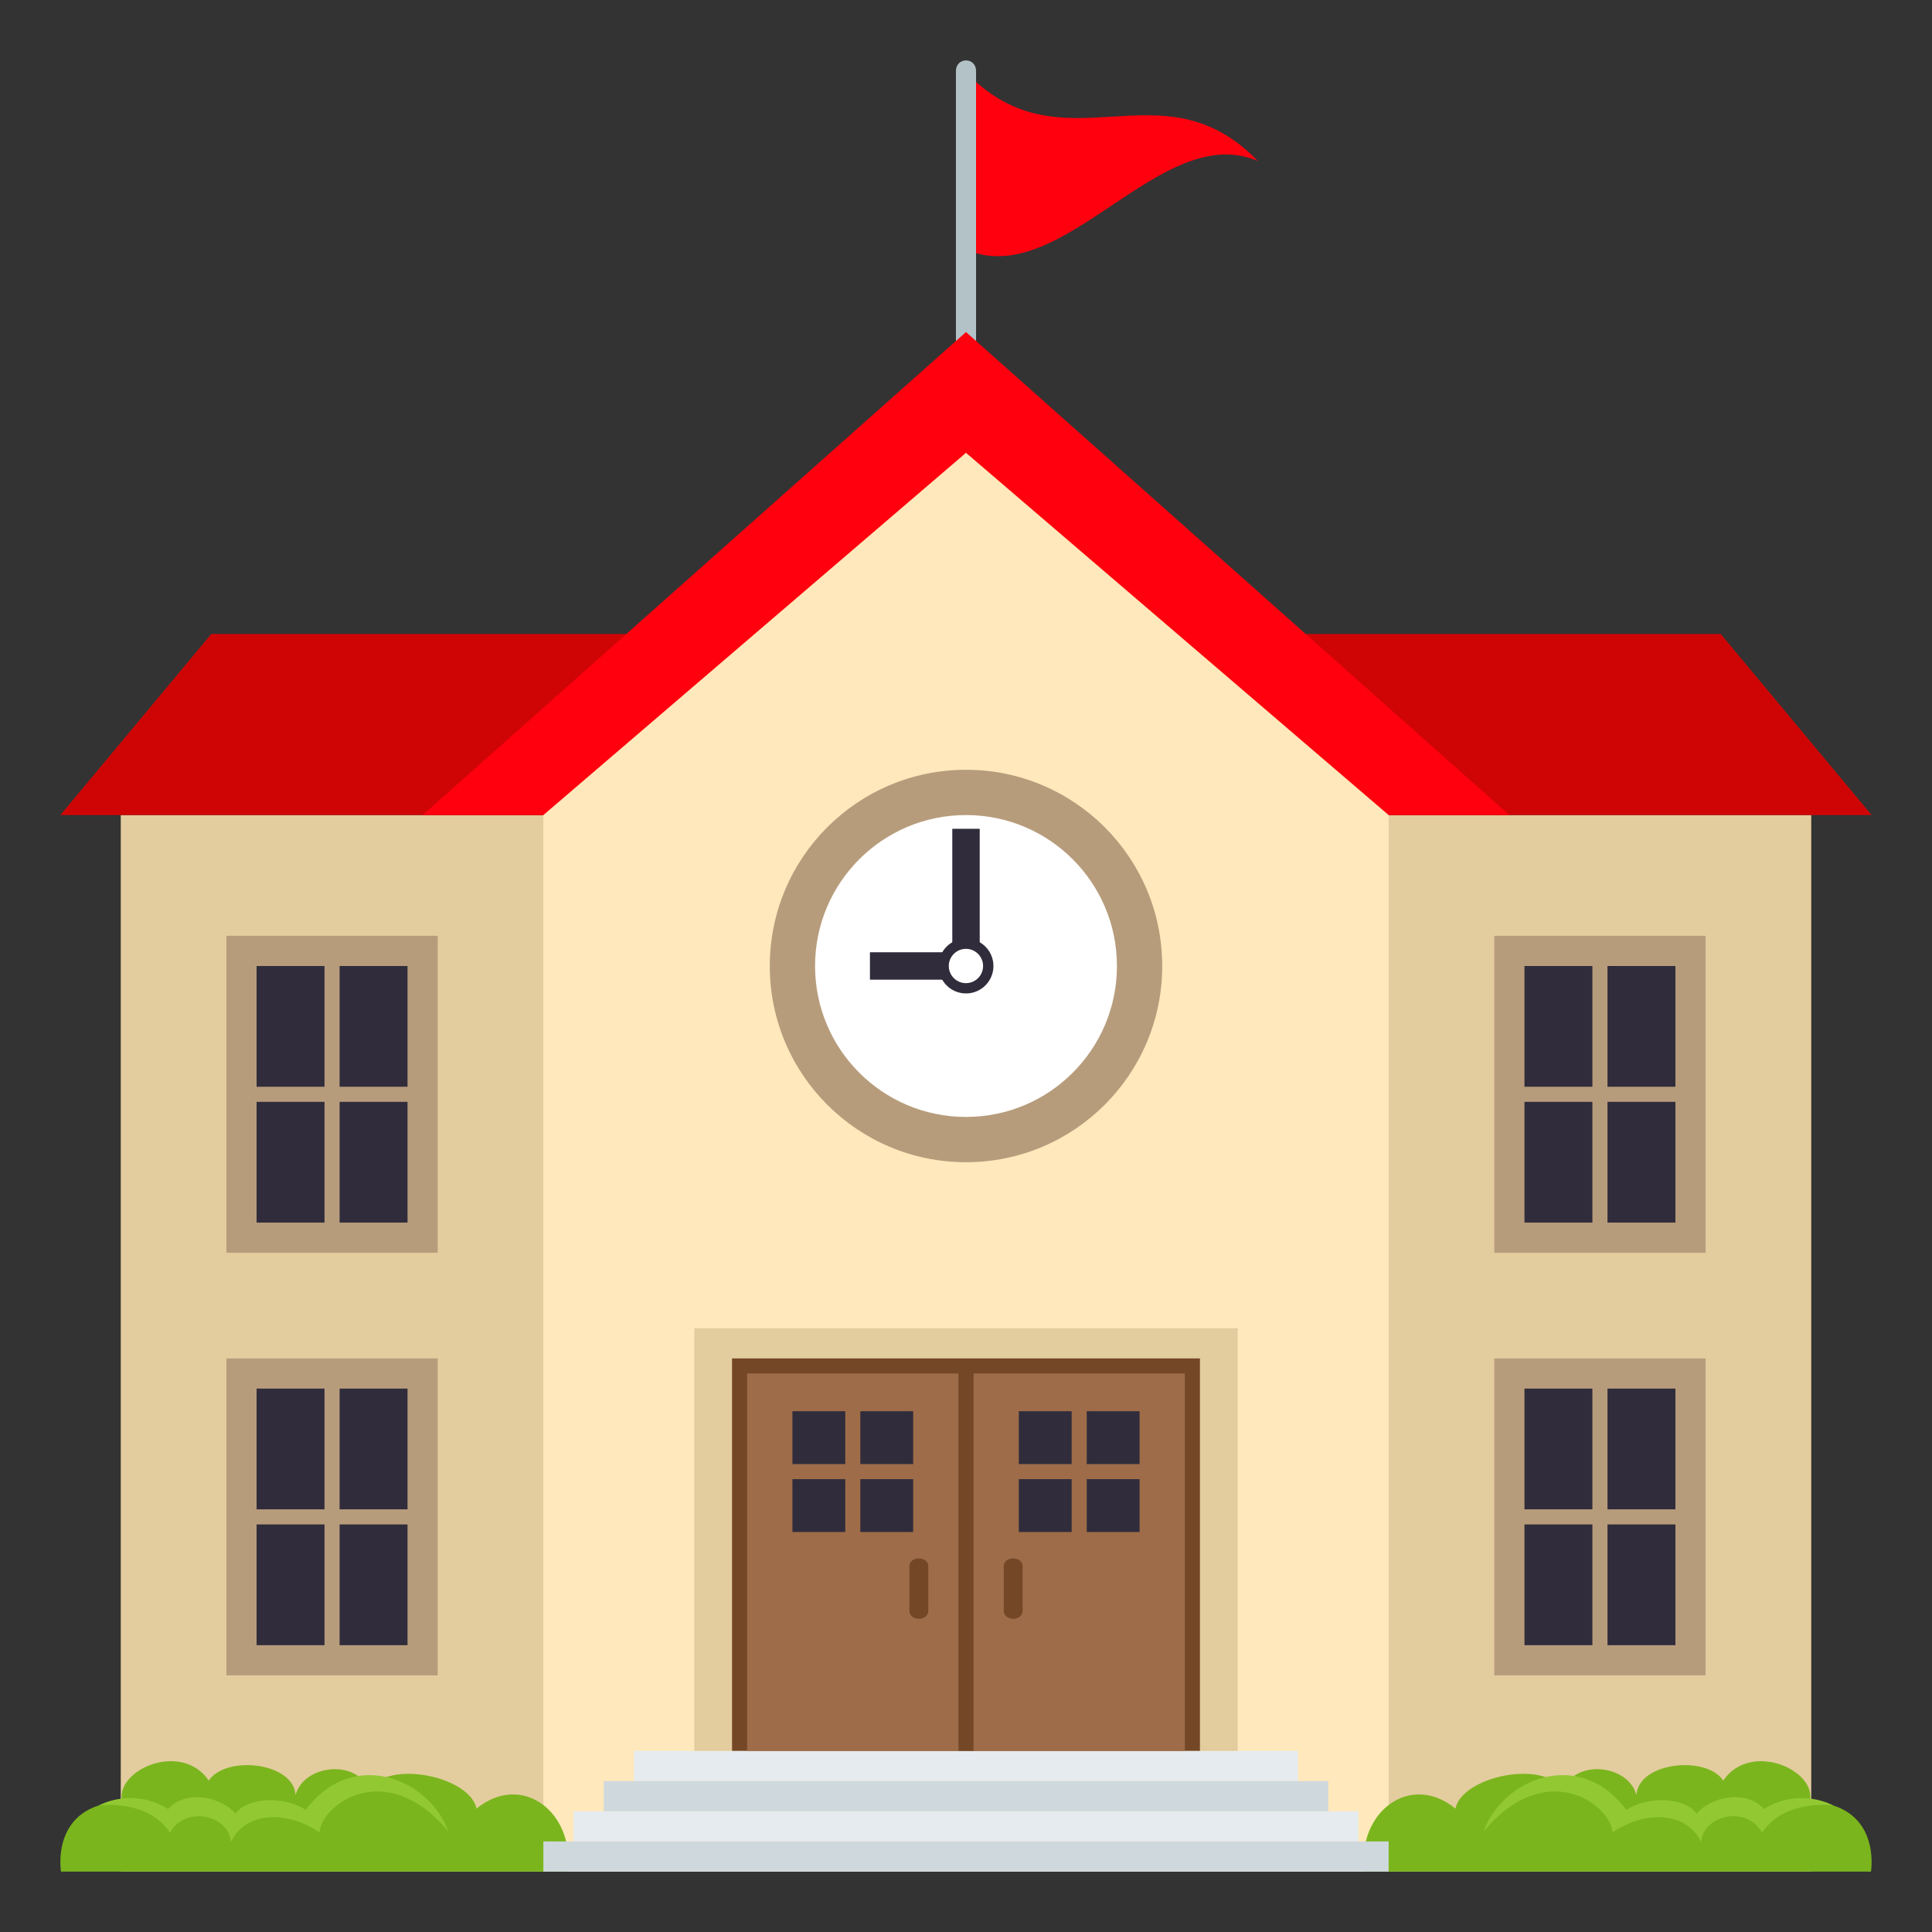 <?xml version="1.0" encoding="utf-8"?>
<!-- Generator: Adobe Illustrator 15.0.0, SVG Export Plug-In . SVG Version: 6.00 Build 0)  -->
<!DOCTYPE svg PUBLIC "-//W3C//DTD SVG 1.1//EN" "http://www.w3.org/Graphics/SVG/1.1/DTD/svg11.dtd">
<svg version="1.1" id="Layer_1" xmlns:x="http://ns.adobe.com/Extensibility/1.0/" xmlns:i="http://ns.adobe.com/AdobeIllustrator/10.0/" xmlns:graph="http://ns.adobe.com/Graphs/1.0/"
	 xmlns="http://www.w3.org/2000/svg" xmlns:xlink="http://www.w3.org/1999/xlink" xmlns:a="http://ns.adobe.com/AdobeSVGViewerExtensions/3.0/"
	 x="0px" y="0px" width="64px" height="64px" viewBox="0 0 64 64" enable-background="new 0 0 64 64" xml:space="preserve">
<rect x="0" y="0" width="64" height="64" fill="#333333" stroke="none"/>
<path fill="#FF000E" d="M32,2.396c0,1.957,0,3.916,0,5.875c3.223,1.371,6.444-4.309,9.667-2.938C38.444,2.004,35.223,5.725,32,2.396
	z"/>
<path fill="#B3C2C6" d="M31.667,2.354V12h0.666V2.354C32.333,1.883,31.667,1.883,31.667,2.354z"/>
<rect x="4" y="27" fill="#E3CC9E" width="56" height="35"/>
<polygon fill="#CF0505" points="57,21 7,21 2,27 62,27 "/>
<polygon fill="#FF000E" points="32,11 14,27 50,27 "/>
<polygon fill="#FFE8BB" points="32,15 18,27 18,62 46,62 46,27 "/>
<path fill="#7AB51D" d="M48.214,59.912c0.215-1.051,2.873-1.635,3.563-0.637c0.437-1.014,2.165-0.813,2.432,0.189
	c0.07-1.104,2.33-1.318,2.874-0.48c0.912-1.33,3.116-0.342,2.87,0.695c2.4,0.102,2.025,2.32,2.025,2.32H45.196
	C44.945,60.039,46.706,58.684,48.214,59.912z"/>
<path fill="#92C932" d="M49.146,60.67c0.627-1.744,3.178-2.801,4.728-0.713c0.731-0.482,1.952-0.414,2.327,0.123
	c0.479-0.566,1.651-0.809,2.229-0.154c1.199-0.742,2.301-0.117,2.301-0.117s-1.608-0.234-2.363,0.902
	c-0.478-0.902-1.938-0.613-2.018,0.309c-0.428-0.939-1.731-1.115-2.934-0.324C53.356,59.793,51.229,58.182,49.146,60.67z"/>
<path fill="#7AB51D" d="M15.786,59.912c-0.215-1.051-2.873-1.635-3.563-0.637c-0.437-1.014-2.165-0.813-2.432,0.189
	c-0.07-1.104-2.33-1.318-2.874-0.48c-0.913-1.33-3.117-0.342-2.871,0.695C1.646,59.781,2.021,62,2.021,62h16.782
	C19.055,60.039,17.294,58.684,15.786,59.912z"/>
<path fill="#92C932" d="M14.854,60.67c-0.627-1.744-3.177-2.801-4.727-0.713c-0.731-0.482-1.952-0.414-2.327,0.123
	c-0.479-0.566-1.652-0.809-2.229-0.154c-1.199-0.742-2.301-0.117-2.301-0.117s1.608-0.234,2.363,0.902
	c0.478-0.902,1.939-0.613,2.018,0.309c0.428-0.939,1.731-1.115,2.934-0.324C10.644,59.793,12.771,58.182,14.854,60.67z"/>
<circle fill="#B79C7C" cx="32" cy="32" r="6.5"/>
<circle fill="#FFFFFF" cx="32" cy="32" r="5"/>
<rect x="28.818" y="31.545" fill="#302C3B" width="3.183" height="0.908"/>
<rect x="31.546" y="27.455" fill="#302C3B" width="0.908" height="4.545"/>
<circle fill="#302C3B" cx="32" cy="32" r="0.909"/>
<circle fill="#FFFFFF" cx="31.998" cy="32" r="0.568"/>
<rect x="19" y="60" fill="#E6EBEF" width="26" height="1"/>
<rect x="18" y="61" fill="#CFD8DD" width="28" height="1"/>
<rect x="21" y="58" fill="#E6EBEF" width="22" height="1"/>
<rect x="20" y="59" fill="#CFD8DD" width="24" height="1"/>
<rect x="7.5" y="31" fill="#B79C7C" width="7" height="10.5"/>
<rect x="11.25" y="32" fill="#302C3B" width="2.25" height="4"/>
<rect x="8.5" y="32" fill="#302C3B" width="2.25" height="4"/>
<rect x="11.25" y="36.5" fill="#302C3B" width="2.25" height="4"/>
<rect x="8.5" y="36.5" fill="#302C3B" width="2.25" height="4"/>
<rect x="49.5" y="31" fill="#B79C7C" width="7" height="10.5"/>
<rect x="53.25" y="32" fill="#302C3B" width="2.25" height="4"/>
<rect x="50.5" y="32" fill="#302C3B" width="2.25" height="4"/>
<rect x="53.25" y="36.5" fill="#302C3B" width="2.25" height="4"/>
<rect x="50.5" y="36.5" fill="#302C3B" width="2.25" height="4"/>
<rect x="7.5" y="44.999" fill="#B79C7C" width="7" height="10.5"/>
<rect x="11.25" y="45.999" fill="#302C3B" width="2.25" height="4"/>
<rect x="8.5" y="45.999" fill="#302C3B" width="2.25" height="4"/>
<rect x="11.25" y="50.499" fill="#302C3B" width="2.25" height="4"/>
<rect x="8.5" y="50.499" fill="#302C3B" width="2.25" height="4"/>
<rect x="49.5" y="44.999" fill="#B79C7C" width="7" height="10.5"/>
<rect x="53.25" y="45.999" fill="#302C3B" width="2.25" height="4"/>
<rect x="50.5" y="45.999" fill="#302C3B" width="2.25" height="4"/>
<rect x="53.25" y="50.499" fill="#302C3B" width="2.25" height="4"/>
<rect x="50.5" y="50.499" fill="#302C3B" width="2.25" height="4"/>
<rect id="Rectangle-path_42_" x="23" y="43.999" fill="#E3CC9E" width="18" height="14"/>
<rect id="Rectangle-path_41_" x="24.25" y="44.999" fill="#744727" width="15.5" height="13"/>
<rect id="Rectangle-path_40_" x="24.75" y="45.499" fill="#9E6C49" width="14.5" height="12.5"/>
<rect id="Rectangle-path_21_" x="31.75" y="45.249" fill="#744727" width="0.5" height="12.75"/>
<path id="Rectangle_27_" fill="#744727" d="M30.75,51.89v1.469c0,0.354-0.625,0.354-0.625,0V51.89
	C30.125,51.535,30.75,51.535,30.75,51.89z"/>
<path id="Rectangle_28_" fill="#744727" d="M33.875,51.89v1.469c0,0.354-0.625,0.354-0.625,0V51.89
	C33.25,51.535,33.875,51.535,33.875,51.89z"/>
<rect x="33.75" y="46.749" fill="#302C3B" width="1.75" height="1.75"/>
<rect x="36" y="46.749" fill="#302C3B" width="1.75" height="1.75"/>
<rect x="33.75" y="48.999" fill="#302C3B" width="1.75" height="1.75"/>
<rect x="36" y="48.999" fill="#302C3B" width="1.75" height="1.75"/>
<rect x="26.25" y="46.749" fill="#302C3B" width="1.75" height="1.75"/>
<rect x="28.5" y="46.749" fill="#302C3B" width="1.75" height="1.75"/>
<rect x="26.25" y="48.999" fill="#302C3B" width="1.75" height="1.75"/>
<rect x="28.5" y="48.999" fill="#302C3B" width="1.75" height="1.75"/>
</svg>
